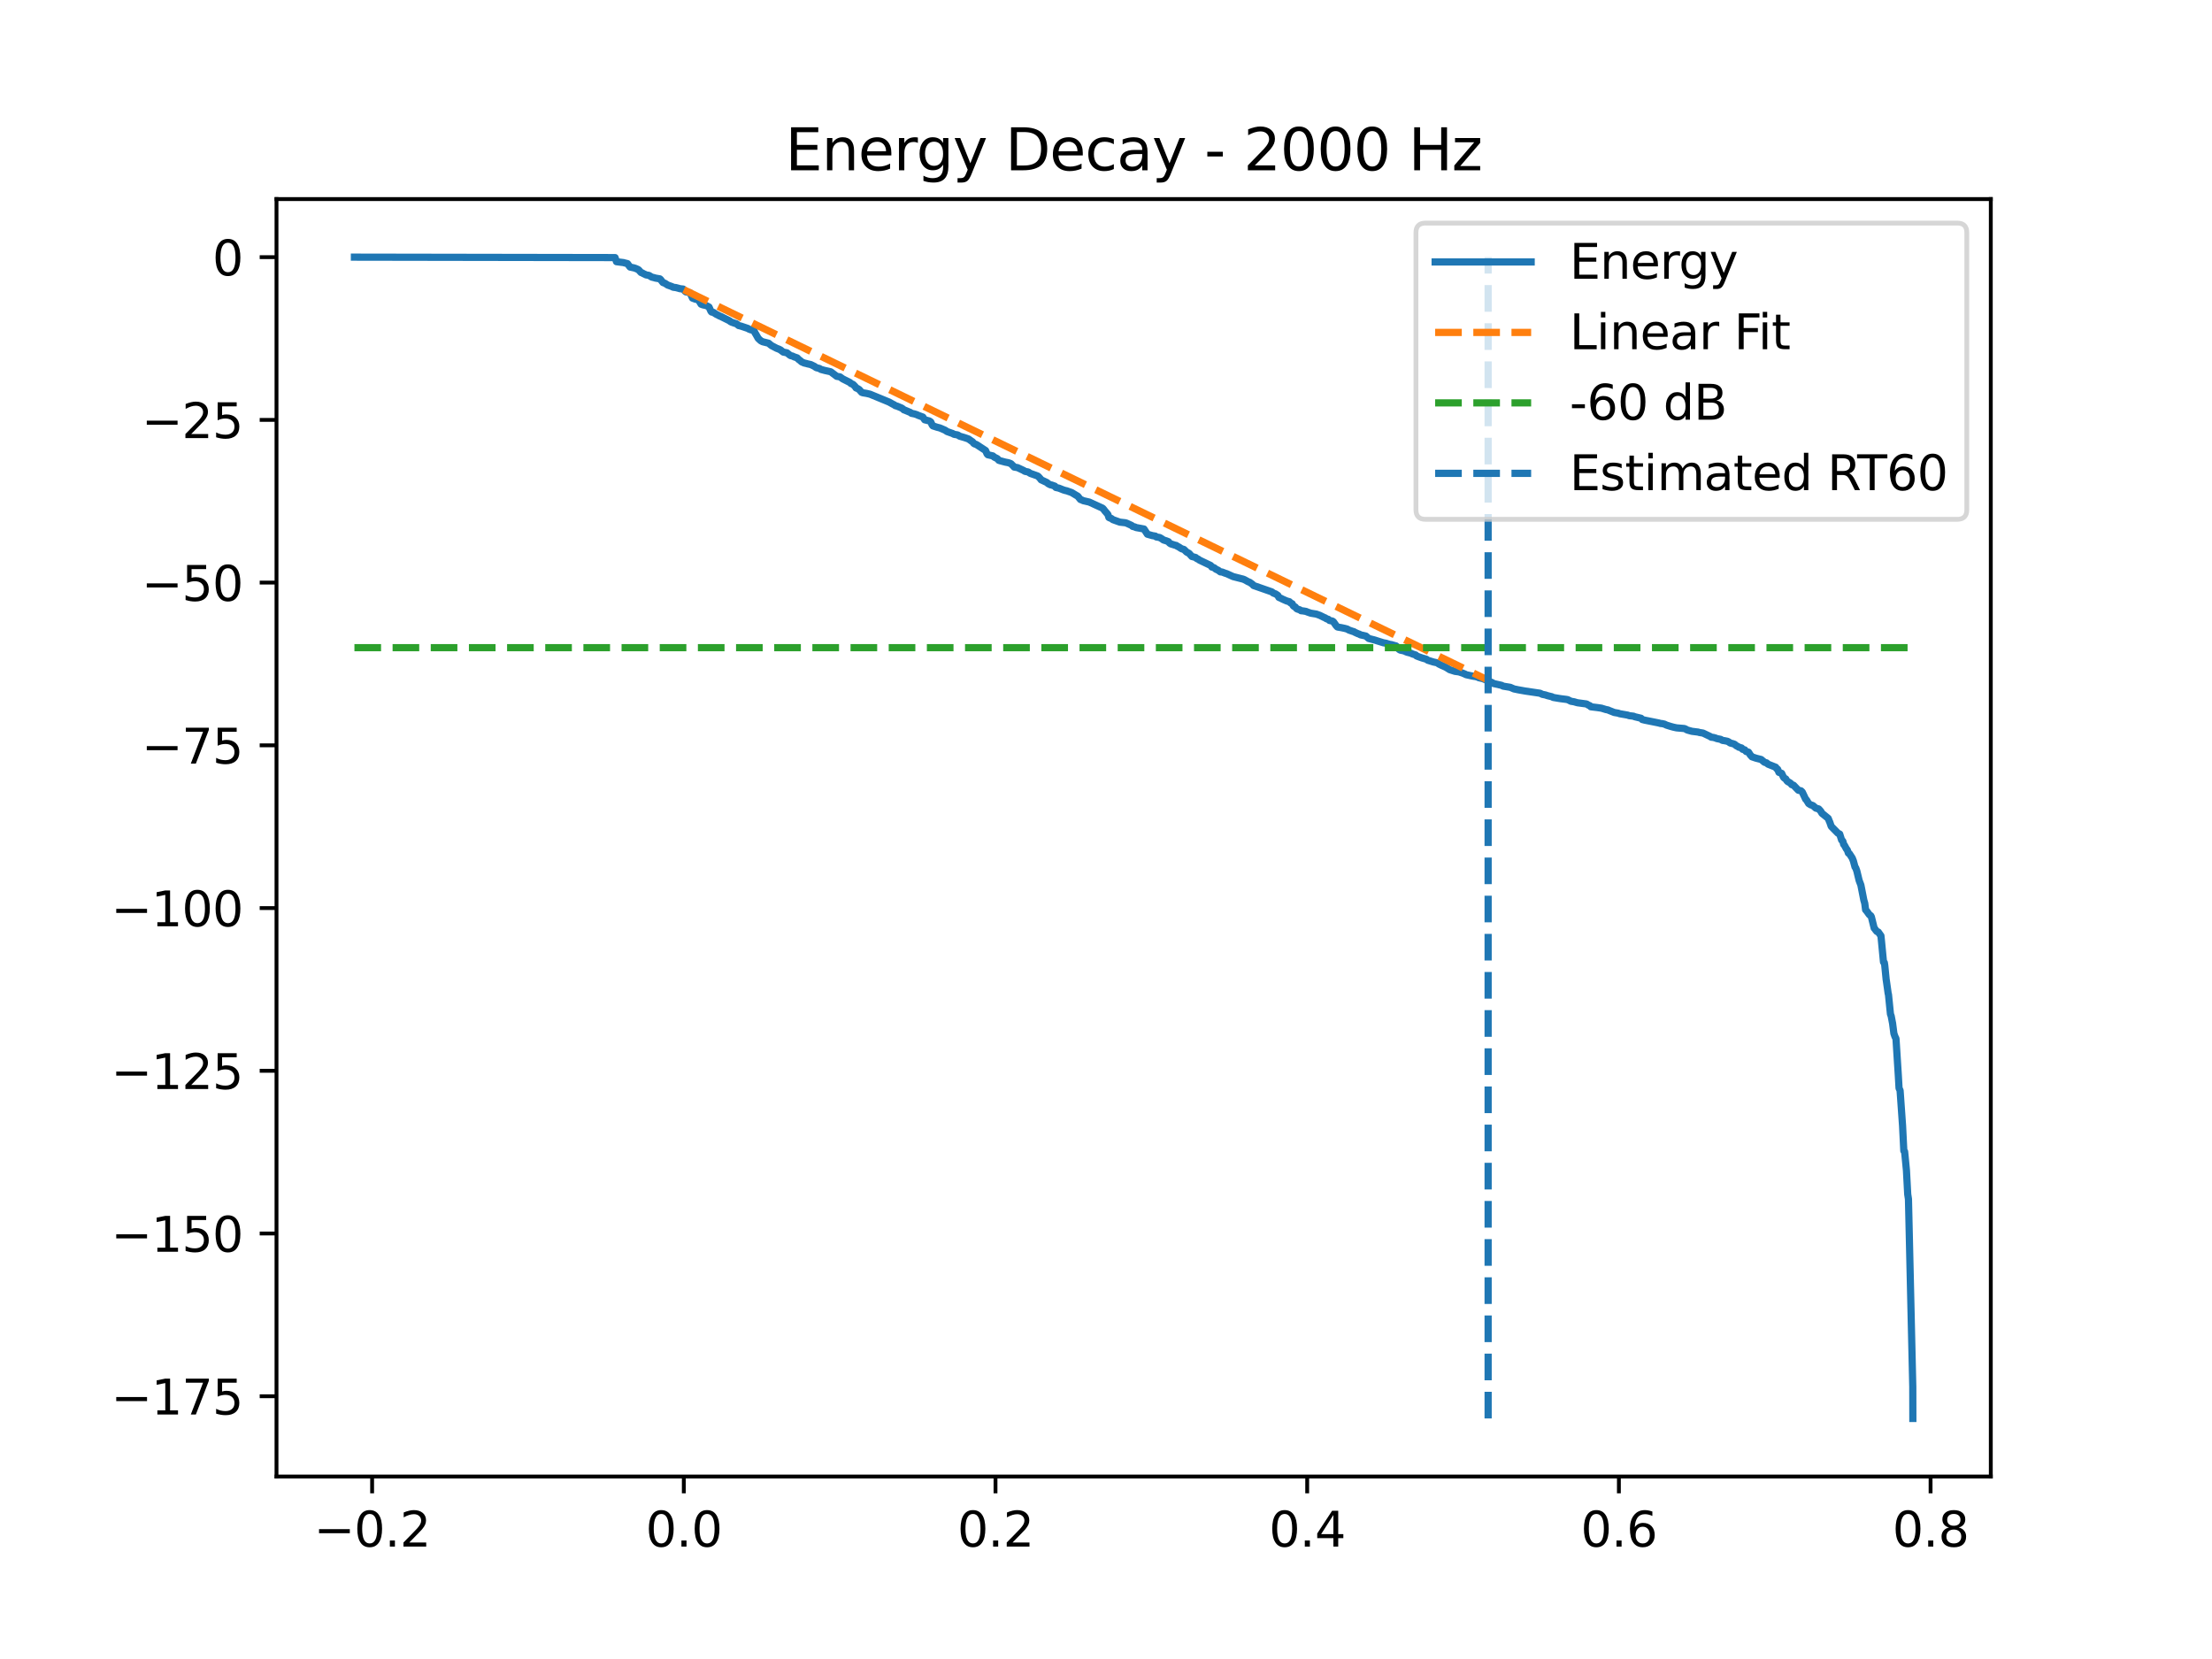 <?xml version="1.0" encoding="utf-8" standalone="no"?>
<!DOCTYPE svg PUBLIC "-//W3C//DTD SVG 1.1//EN"
  "http://www.w3.org/Graphics/SVG/1.1/DTD/svg11.dtd">
<svg xmlns:xlink="http://www.w3.org/1999/xlink" width="460.8pt" height="345.6pt" viewBox="0 0 460.8 345.6" xmlns="http://www.w3.org/2000/svg" version="1.1">
 <defs>
  <style type="text/css">*{stroke-linejoin: round; stroke-linecap: butt}</style>
 </defs>
 <g id="figure_1">
  <g id="patch_1">
   <path d="M 0 345.6 
L 460.8 345.6 
L 460.8 0 
L 0 0 
z
" style="fill: #ffffff"/>
  </g>
  <g id="axes_1">
   <g id="patch_2">
    <path d="M 57.6 307.584 
L 414.72 307.584 
L 414.72 41.472 
L 57.6 41.472 
z
" style="fill: #ffffff"/>
   </g>
   <g id="matplotlib.axis_1">
    <g id="xtick_1">
     <g id="line2d_1">
      <defs>
       <path id="me629f5fb40" d="M 0 0 
L 0 3.5 
" style="stroke: #000000; stroke-width: 0.8"/>
      </defs>
      <g>
       <use xlink:href="#me629f5fb40" x="77.519" y="307.584" style="stroke: #000000; stroke-width: 0.8"/>
      </g>
     </g>
     <g id="text_1">
      <!-- −0.2 -->
      <g transform="translate(65.378 322.182) scale(0.1 -0.1)">
       <defs>
        <path id="DejaVuSans-2212" d="M 678 2272 
L 4684 2272 
L 4684 1741 
L 678 1741 
L 678 2272 
z
" transform="scale(0.016)"/>
        <path id="DejaVuSans-30" d="M 2034 4250 
Q 1547 4250 1301 3770 
Q 1056 3291 1056 2328 
Q 1056 1369 1301 889 
Q 1547 409 2034 409 
Q 2525 409 2770 889 
Q 3016 1369 3016 2328 
Q 3016 3291 2770 3770 
Q 2525 4250 2034 4250 
z
M 2034 4750 
Q 2819 4750 3233 4129 
Q 3647 3509 3647 2328 
Q 3647 1150 3233 529 
Q 2819 -91 2034 -91 
Q 1250 -91 836 529 
Q 422 1150 422 2328 
Q 422 3509 836 4129 
Q 1250 4750 2034 4750 
z
" transform="scale(0.016)"/>
        <path id="DejaVuSans-2e" d="M 684 794 
L 1344 794 
L 1344 0 
L 684 0 
L 684 794 
z
" transform="scale(0.016)"/>
        <path id="DejaVuSans-32" d="M 1228 531 
L 3431 531 
L 3431 0 
L 469 0 
L 469 531 
Q 828 903 1448 1529 
Q 2069 2156 2228 2338 
Q 2531 2678 2651 2914 
Q 2772 3150 2772 3378 
Q 2772 3750 2511 3984 
Q 2250 4219 1831 4219 
Q 1534 4219 1204 4116 
Q 875 4013 500 3803 
L 500 4441 
Q 881 4594 1212 4672 
Q 1544 4750 1819 4750 
Q 2544 4750 2975 4387 
Q 3406 4025 3406 3419 
Q 3406 3131 3298 2873 
Q 3191 2616 2906 2266 
Q 2828 2175 2409 1742 
Q 1991 1309 1228 531 
z
" transform="scale(0.016)"/>
       </defs>
       <use xlink:href="#DejaVuSans-2212"/>
       <use xlink:href="#DejaVuSans-30" transform="translate(83.789 0)"/>
       <use xlink:href="#DejaVuSans-2e" transform="translate(147.412 0)"/>
       <use xlink:href="#DejaVuSans-32" transform="translate(179.199 0)"/>
      </g>
     </g>
    </g>
    <g id="xtick_2">
     <g id="line2d_2">
      <g>
       <use xlink:href="#me629f5fb40" x="142.45" y="307.584" style="stroke: #000000; stroke-width: 0.8"/>
      </g>
     </g>
     <g id="text_2">
      <!-- 0.0 -->
      <g transform="translate(134.498 322.182) scale(0.1 -0.1)">
       <use xlink:href="#DejaVuSans-30"/>
       <use xlink:href="#DejaVuSans-2e" transform="translate(63.623 0)"/>
       <use xlink:href="#DejaVuSans-30" transform="translate(95.41 0)"/>
      </g>
     </g>
    </g>
    <g id="xtick_3">
     <g id="line2d_3">
      <g>
       <use xlink:href="#me629f5fb40" x="207.381" y="307.584" style="stroke: #000000; stroke-width: 0.8"/>
      </g>
     </g>
     <g id="text_3">
      <!-- 0.2 -->
      <g transform="translate(199.429 322.182) scale(0.1 -0.1)">
       <use xlink:href="#DejaVuSans-30"/>
       <use xlink:href="#DejaVuSans-2e" transform="translate(63.623 0)"/>
       <use xlink:href="#DejaVuSans-32" transform="translate(95.41 0)"/>
      </g>
     </g>
    </g>
    <g id="xtick_4">
     <g id="line2d_4">
      <g>
       <use xlink:href="#me629f5fb40" x="272.312" y="307.584" style="stroke: #000000; stroke-width: 0.8"/>
      </g>
     </g>
     <g id="text_4">
      <!-- 0.4 -->
      <g transform="translate(264.36 322.182) scale(0.1 -0.1)">
       <defs>
        <path id="DejaVuSans-34" d="M 2419 4116 
L 825 1625 
L 2419 1625 
L 2419 4116 
z
M 2253 4666 
L 3047 4666 
L 3047 1625 
L 3713 1625 
L 3713 1100 
L 3047 1100 
L 3047 0 
L 2419 0 
L 2419 1100 
L 313 1100 
L 313 1709 
L 2253 4666 
z
" transform="scale(0.016)"/>
       </defs>
       <use xlink:href="#DejaVuSans-30"/>
       <use xlink:href="#DejaVuSans-2e" transform="translate(63.623 0)"/>
       <use xlink:href="#DejaVuSans-34" transform="translate(95.41 0)"/>
      </g>
     </g>
    </g>
    <g id="xtick_5">
     <g id="line2d_5">
      <g>
       <use xlink:href="#me629f5fb40" x="337.243" y="307.584" style="stroke: #000000; stroke-width: 0.8"/>
      </g>
     </g>
     <g id="text_5">
      <!-- 0.6 -->
      <g transform="translate(329.291 322.182) scale(0.1 -0.1)">
       <defs>
        <path id="DejaVuSans-36" d="M 2113 2584 
Q 1688 2584 1439 2293 
Q 1191 2003 1191 1497 
Q 1191 994 1439 701 
Q 1688 409 2113 409 
Q 2538 409 2786 701 
Q 3034 994 3034 1497 
Q 3034 2003 2786 2293 
Q 2538 2584 2113 2584 
z
M 3366 4563 
L 3366 3988 
Q 3128 4100 2886 4159 
Q 2644 4219 2406 4219 
Q 1781 4219 1451 3797 
Q 1122 3375 1075 2522 
Q 1259 2794 1537 2939 
Q 1816 3084 2150 3084 
Q 2853 3084 3261 2657 
Q 3669 2231 3669 1497 
Q 3669 778 3244 343 
Q 2819 -91 2113 -91 
Q 1303 -91 875 529 
Q 447 1150 447 2328 
Q 447 3434 972 4092 
Q 1497 4750 2381 4750 
Q 2619 4750 2861 4703 
Q 3103 4656 3366 4563 
z
" transform="scale(0.016)"/>
       </defs>
       <use xlink:href="#DejaVuSans-30"/>
       <use xlink:href="#DejaVuSans-2e" transform="translate(63.623 0)"/>
       <use xlink:href="#DejaVuSans-36" transform="translate(95.41 0)"/>
      </g>
     </g>
    </g>
    <g id="xtick_6">
     <g id="line2d_6">
      <g>
       <use xlink:href="#me629f5fb40" x="402.173" y="307.584" style="stroke: #000000; stroke-width: 0.8"/>
      </g>
     </g>
     <g id="text_6">
      <!-- 0.8 -->
      <g transform="translate(394.222 322.182) scale(0.1 -0.1)">
       <defs>
        <path id="DejaVuSans-38" d="M 2034 2216 
Q 1584 2216 1326 1975 
Q 1069 1734 1069 1313 
Q 1069 891 1326 650 
Q 1584 409 2034 409 
Q 2484 409 2743 651 
Q 3003 894 3003 1313 
Q 3003 1734 2745 1975 
Q 2488 2216 2034 2216 
z
M 1403 2484 
Q 997 2584 770 2862 
Q 544 3141 544 3541 
Q 544 4100 942 4425 
Q 1341 4750 2034 4750 
Q 2731 4750 3128 4425 
Q 3525 4100 3525 3541 
Q 3525 3141 3298 2862 
Q 3072 2584 2669 2484 
Q 3125 2378 3379 2068 
Q 3634 1759 3634 1313 
Q 3634 634 3220 271 
Q 2806 -91 2034 -91 
Q 1263 -91 848 271 
Q 434 634 434 1313 
Q 434 1759 690 2068 
Q 947 2378 1403 2484 
z
M 1172 3481 
Q 1172 3119 1398 2916 
Q 1625 2713 2034 2713 
Q 2441 2713 2670 2916 
Q 2900 3119 2900 3481 
Q 2900 3844 2670 4047 
Q 2441 4250 2034 4250 
Q 1625 4250 1398 4047 
Q 1172 3844 1172 3481 
z
" transform="scale(0.016)"/>
       </defs>
       <use xlink:href="#DejaVuSans-30"/>
       <use xlink:href="#DejaVuSans-2e" transform="translate(63.623 0)"/>
       <use xlink:href="#DejaVuSans-38" transform="translate(95.41 0)"/>
      </g>
     </g>
    </g>
   </g>
   <g id="matplotlib.axis_2">
    <g id="ytick_1">
     <g id="line2d_7">
      <defs>
       <path id="m6620f83f6b" d="M 0 0 
L -3.5 0 
" style="stroke: #000000; stroke-width: 0.8"/>
      </defs>
      <g>
       <use xlink:href="#m6620f83f6b" x="57.6" y="290.861" style="stroke: #000000; stroke-width: 0.8"/>
      </g>
     </g>
     <g id="text_7">
      <!-- −175 -->
      <g transform="translate(23.133 294.661) scale(0.1 -0.1)">
       <defs>
        <path id="DejaVuSans-31" d="M 794 531 
L 1825 531 
L 1825 4091 
L 703 3866 
L 703 4441 
L 1819 4666 
L 2450 4666 
L 2450 531 
L 3481 531 
L 3481 0 
L 794 0 
L 794 531 
z
" transform="scale(0.016)"/>
        <path id="DejaVuSans-37" d="M 525 4666 
L 3525 4666 
L 3525 4397 
L 1831 0 
L 1172 0 
L 2766 4134 
L 525 4134 
L 525 4666 
z
" transform="scale(0.016)"/>
        <path id="DejaVuSans-35" d="M 691 4666 
L 3169 4666 
L 3169 4134 
L 1269 4134 
L 1269 2991 
Q 1406 3038 1543 3061 
Q 1681 3084 1819 3084 
Q 2600 3084 3056 2656 
Q 3513 2228 3513 1497 
Q 3513 744 3044 326 
Q 2575 -91 1722 -91 
Q 1428 -91 1123 -41 
Q 819 9 494 109 
L 494 744 
Q 775 591 1075 516 
Q 1375 441 1709 441 
Q 2250 441 2565 725 
Q 2881 1009 2881 1497 
Q 2881 1984 2565 2268 
Q 2250 2553 1709 2553 
Q 1456 2553 1204 2497 
Q 953 2441 691 2322 
L 691 4666 
z
" transform="scale(0.016)"/>
       </defs>
       <use xlink:href="#DejaVuSans-2212"/>
       <use xlink:href="#DejaVuSans-31" transform="translate(83.789 0)"/>
       <use xlink:href="#DejaVuSans-37" transform="translate(147.412 0)"/>
       <use xlink:href="#DejaVuSans-35" transform="translate(211.035 0)"/>
      </g>
     </g>
    </g>
    <g id="ytick_2">
     <g id="line2d_8">
      <g>
       <use xlink:href="#m6620f83f6b" x="57.6" y="256.962" style="stroke: #000000; stroke-width: 0.8"/>
      </g>
     </g>
     <g id="text_8">
      <!-- −150 -->
      <g transform="translate(23.133 260.762) scale(0.1 -0.1)">
       <use xlink:href="#DejaVuSans-2212"/>
       <use xlink:href="#DejaVuSans-31" transform="translate(83.789 0)"/>
       <use xlink:href="#DejaVuSans-35" transform="translate(147.412 0)"/>
       <use xlink:href="#DejaVuSans-30" transform="translate(211.035 0)"/>
      </g>
     </g>
    </g>
    <g id="ytick_3">
     <g id="line2d_9">
      <g>
       <use xlink:href="#m6620f83f6b" x="57.6" y="223.063" style="stroke: #000000; stroke-width: 0.8"/>
      </g>
     </g>
     <g id="text_9">
      <!-- −125 -->
      <g transform="translate(23.133 226.862) scale(0.1 -0.1)">
       <use xlink:href="#DejaVuSans-2212"/>
       <use xlink:href="#DejaVuSans-31" transform="translate(83.789 0)"/>
       <use xlink:href="#DejaVuSans-32" transform="translate(147.412 0)"/>
       <use xlink:href="#DejaVuSans-35" transform="translate(211.035 0)"/>
      </g>
     </g>
    </g>
    <g id="ytick_4">
     <g id="line2d_10">
      <g>
       <use xlink:href="#m6620f83f6b" x="57.6" y="189.164" style="stroke: #000000; stroke-width: 0.8"/>
      </g>
     </g>
     <g id="text_10">
      <!-- −100 -->
      <g transform="translate(23.133 192.963) scale(0.1 -0.1)">
       <use xlink:href="#DejaVuSans-2212"/>
       <use xlink:href="#DejaVuSans-31" transform="translate(83.789 0)"/>
       <use xlink:href="#DejaVuSans-30" transform="translate(147.412 0)"/>
       <use xlink:href="#DejaVuSans-30" transform="translate(211.035 0)"/>
      </g>
     </g>
    </g>
    <g id="ytick_5">
     <g id="line2d_11">
      <g>
       <use xlink:href="#m6620f83f6b" x="57.6" y="155.265" style="stroke: #000000; stroke-width: 0.8"/>
      </g>
     </g>
     <g id="text_11">
      <!-- −75 -->
      <g transform="translate(29.495 159.064) scale(0.1 -0.1)">
       <use xlink:href="#DejaVuSans-2212"/>
       <use xlink:href="#DejaVuSans-37" transform="translate(83.789 0)"/>
       <use xlink:href="#DejaVuSans-35" transform="translate(147.412 0)"/>
      </g>
     </g>
    </g>
    <g id="ytick_6">
     <g id="line2d_12">
      <g>
       <use xlink:href="#m6620f83f6b" x="57.6" y="121.366" style="stroke: #000000; stroke-width: 0.8"/>
      </g>
     </g>
     <g id="text_12">
      <!-- −50 -->
      <g transform="translate(29.495 125.165) scale(0.1 -0.1)">
       <use xlink:href="#DejaVuSans-2212"/>
       <use xlink:href="#DejaVuSans-35" transform="translate(83.789 0)"/>
       <use xlink:href="#DejaVuSans-30" transform="translate(147.412 0)"/>
      </g>
     </g>
    </g>
    <g id="ytick_7">
     <g id="line2d_13">
      <g>
       <use xlink:href="#m6620f83f6b" x="57.6" y="87.467" style="stroke: #000000; stroke-width: 0.8"/>
      </g>
     </g>
     <g id="text_13">
      <!-- −25 -->
      <g transform="translate(29.495 91.266) scale(0.1 -0.1)">
       <use xlink:href="#DejaVuSans-2212"/>
       <use xlink:href="#DejaVuSans-32" transform="translate(83.789 0)"/>
       <use xlink:href="#DejaVuSans-35" transform="translate(147.412 0)"/>
      </g>
     </g>
    </g>
    <g id="ytick_8">
     <g id="line2d_14">
      <g>
       <use xlink:href="#m6620f83f6b" x="57.6" y="53.568" style="stroke: #000000; stroke-width: 0.8"/>
      </g>
     </g>
     <g id="text_14">
      <!-- 0 -->
      <g transform="translate(44.237 57.367) scale(0.1 -0.1)">
       <use xlink:href="#DejaVuSans-30"/>
      </g>
     </g>
    </g>
   </g>
   <g id="line2d_15">
    <path d="M 73.833 53.568 
L 128.138 53.659 
L 128.422 54.515 
L 129.031 54.593 
L 129.897 54.703 
L 130.12 54.772 
L 130.715 54.913 
L 131.1 55.44 
L 131.263 55.635 
L 132.095 55.813 
L 132.433 55.927 
L 132.785 56.08 
L 133.008 56.193 
L 133.157 56.35 
L 133.542 56.77 
L 133.853 56.884 
L 134.016 56.996 
L 134.32 57.127 
L 134.557 57.259 
L 135.186 57.367 
L 135.754 57.719 
L 136.335 57.865 
L 136.511 57.925 
L 137.445 58.088 
L 137.6 58.216 
L 138.101 58.855 
L 138.54 59.023 
L 139.122 59.401 
L 139.278 59.448 
L 139.988 59.704 
L 140.211 59.834 
L 140.806 59.911 
L 141.314 60.044 
L 141.638 60.14 
L 142.321 60.217 
L 142.436 60.314 
L 142.666 60.634 
L 142.889 60.806 
L 143.742 60.979 
L 144.256 62.103 
L 144.614 62.235 
L 144.932 62.349 
L 145.25 62.389 
L 145.514 62.497 
L 146.055 63.37 
L 146.447 63.512 
L 147.11 63.657 
L 147.381 63.782 
L 147.698 63.956 
L 147.895 64.39 
L 148.125 64.893 
L 148.253 65.008 
L 148.652 65.091 
L 148.794 65.202 
L 149.22 65.476 
L 149.687 65.705 
L 149.883 65.82 
L 150.14 65.917 
L 151.973 66.826 
L 152.162 66.992 
L 152.426 67.123 
L 152.602 67.18 
L 152.947 67.305 
L 153.4 67.446 
L 153.569 67.561 
L 153.691 67.673 
L 153.874 67.82 
L 154.354 67.933 
L 155.808 68.422 
L 155.97 68.532 
L 156.457 68.72 
L 156.735 68.764 
L 157.086 68.878 
L 157.269 69.327 
L 157.438 69.589 
L 157.749 70.135 
L 157.939 70.481 
L 158.27 70.786 
L 158.473 70.978 
L 158.879 71.192 
L 159.332 71.303 
L 160.116 71.499 
L 160.549 71.865 
L 160.752 72.013 
L 160.942 72.108 
L 161.78 72.549 
L 162.2 72.709 
L 162.362 72.784 
L 162.626 72.92 
L 162.862 73.118 
L 163.011 73.223 
L 163.18 73.349 
L 163.924 73.493 
L 164.648 74.065 
L 165.101 74.178 
L 165.446 74.344 
L 165.71 74.433 
L 166.062 74.55 
L 166.325 74.831 
L 166.447 74.933 
L 166.623 75.056 
L 166.752 75.16 
L 166.982 75.382 
L 167.252 75.492 
L 167.496 75.61 
L 168.016 75.73 
L 168.185 75.786 
L 168.902 75.946 
L 169.214 76.1 
L 169.437 76.207 
L 169.673 76.327 
L 169.87 76.472 
L 170.059 76.595 
L 170.688 76.756 
L 171.026 76.959 
L 171.865 77.183 
L 172.359 77.289 
L 173.055 77.445 
L 174.307 78.397 
L 174.976 78.507 
L 175.558 78.927 
L 177.08 79.694 
L 177.255 79.89 
L 177.709 80.078 
L 178.135 80.514 
L 178.331 80.813 
L 178.622 80.923 
L 178.987 81.149 
L 179.501 81.733 
L 179.758 81.824 
L 180.509 81.948 
L 180.732 81.999 
L 181.253 82.124 
L 185.027 83.68 
L 185.203 83.752 
L 186.014 84.207 
L 186.271 84.319 
L 186.481 84.497 
L 186.907 84.617 
L 187.82 85 
L 187.983 85.11 
L 188.206 85.281 
L 188.314 85.389 
L 188.476 85.433 
L 189.64 85.92 
L 189.876 86.104 
L 190.478 86.222 
L 191.026 86.396 
L 191.243 86.51 
L 192.244 86.882 
L 192.629 87.451 
L 193.59 87.688 
L 193.894 87.9 
L 194.144 88.426 
L 194.192 88.548 
L 194.354 88.722 
L 195.226 89.006 
L 195.72 89.128 
L 196.004 89.237 
L 196.877 89.617 
L 197.296 89.899 
L 198.311 90.261 
L 198.48 90.304 
L 198.635 90.429 
L 198.825 90.492 
L 199.494 90.598 
L 199.927 90.869 
L 200.867 91.141 
L 201.429 91.329 
L 201.76 91.449 
L 202.403 91.911 
L 202.585 92.021 
L 202.876 92.391 
L 203.106 92.506 
L 203.289 92.552 
L 203.532 92.685 
L 205.311 93.85 
L 205.636 94.584 
L 205.798 94.74 
L 206.826 94.971 
L 207.103 95.215 
L 207.773 95.553 
L 208.071 95.893 
L 208.307 95.972 
L 208.605 96.051 
L 209.403 96.265 
L 210.039 96.387 
L 210.289 96.472 
L 210.6 96.591 
L 210.83 96.827 
L 211.033 97.018 
L 211.277 97.297 
L 211.973 97.415 
L 213.272 98.022 
L 213.407 98.129 
L 213.569 98.2 
L 214.198 98.326 
L 214.516 98.543 
L 214.685 98.637 
L 215.484 98.914 
L 216.187 99.168 
L 216.343 99.305 
L 216.545 99.531 
L 216.701 99.699 
L 216.884 99.951 
L 218.115 100.529 
L 218.338 100.748 
L 218.832 101.003 
L 219.055 101.029 
L 219.745 101.275 
L 219.954 101.547 
L 220.604 101.696 
L 221.523 102.061 
L 221.95 102.19 
L 222.173 102.229 
L 223.241 102.603 
L 223.972 103.046 
L 224.148 103.157 
L 224.513 103.355 
L 224.709 103.608 
L 225.074 104.054 
L 225.44 104.185 
L 225.649 104.297 
L 226.914 104.59 
L 229.694 105.864 
L 229.978 106.18 
L 230.134 106.403 
L 230.296 106.587 
L 230.796 107.167 
L 230.999 107.797 
L 231.182 107.895 
L 231.507 107.999 
L 231.818 108.247 
L 233.285 108.773 
L 234.429 108.901 
L 234.706 108.988 
L 235.747 109.465 
L 235.95 109.66 
L 236.424 109.775 
L 236.627 109.89 
L 237.668 110.081 
L 238.318 110.203 
L 239.021 111.283 
L 240.036 111.573 
L 240.692 111.683 
L 240.881 111.856 
L 241.564 111.971 
L 242.098 112.282 
L 242.247 112.393 
L 242.383 112.501 
L 242.558 112.542 
L 242.93 112.658 
L 243.113 112.729 
L 243.411 112.848 
L 243.627 113.125 
L 243.911 113.307 
L 244.094 113.358 
L 244.811 113.585 
L 245.034 113.623 
L 245.169 113.741 
L 245.399 113.855 
L 245.683 114.009 
L 245.852 114.135 
L 246.089 114.278 
L 246.251 114.351 
L 246.644 114.465 
L 247.212 115.02 
L 247.699 115.268 
L 248.28 115.921 
L 249.085 116.139 
L 249.295 116.356 
L 249.626 116.487 
L 249.856 116.673 
L 252.21 117.799 
L 252.44 118.128 
L 252.785 118.213 
L 253.001 118.328 
L 253.299 118.583 
L 253.509 118.67 
L 253.773 118.795 
L 254.219 119.13 
L 254.571 119.161 
L 254.916 119.29 
L 255.2 119.402 
L 255.565 119.516 
L 256.877 120.114 
L 258.94 120.638 
L 259.231 120.752 
L 260.036 121.194 
L 260.333 121.3 
L 260.543 121.457 
L 260.888 121.697 
L 261.145 121.974 
L 264.98 123.31 
L 265.217 123.532 
L 265.744 123.731 
L 265.906 123.841 
L 266.204 124.042 
L 266.407 124.443 
L 266.968 124.697 
L 267.131 124.792 
L 267.963 125.156 
L 268.172 125.23 
L 268.605 125.345 
L 268.849 125.609 
L 269.187 125.767 
L 269.403 126.185 
L 269.545 126.32 
L 269.829 126.445 
L 270.046 126.723 
L 270.201 126.852 
L 270.472 126.942 
L 270.797 127.052 
L 271.04 127.226 
L 271.466 127.267 
L 272.088 127.374 
L 272.339 127.488 
L 272.657 127.599 
L 273.062 127.738 
L 274.226 127.928 
L 274.679 128.092 
L 274.943 128.187 
L 275.578 128.498 
L 275.795 128.612 
L 276.079 128.717 
L 276.316 128.897 
L 276.708 129.015 
L 276.958 129.255 
L 277.533 129.371 
L 277.756 129.501 
L 278.338 130.324 
L 278.588 130.594 
L 278.737 130.641 
L 279.427 130.753 
L 279.63 130.797 
L 280.164 130.911 
L 280.644 131.043 
L 281.016 131.255 
L 281.781 131.522 
L 282.058 131.593 
L 282.22 131.708 
L 282.849 131.995 
L 283.208 132.12 
L 283.39 132.241 
L 284.534 132.497 
L 285.135 133.01 
L 286.231 133.29 
L 286.448 133.352 
L 286.853 133.486 
L 288.172 133.896 
L 288.788 134.011 
L 289.065 134.11 
L 289.566 134.243 
L 289.857 134.282 
L 290.58 134.495 
L 290.797 134.542 
L 291.047 134.755 
L 291.378 135.214 
L 291.561 135.35 
L 291.737 135.439 
L 292.278 135.55 
L 292.623 135.641 
L 292.812 135.747 
L 293.177 135.889 
L 293.482 135.955 
L 293.982 136.102 
L 294.199 136.218 
L 294.916 136.444 
L 295.098 136.646 
L 295.612 136.843 
L 295.971 136.97 
L 296.268 137.074 
L 297.161 137.33 
L 297.391 137.529 
L 298.602 137.905 
L 299.407 138.077 
L 299.738 138.325 
L 299.941 138.428 
L 300.293 138.6 
L 301.152 138.978 
L 301.571 139.229 
L 301.801 139.382 
L 302.018 139.513 
L 303.1 139.854 
L 303.932 139.967 
L 304.507 140.159 
L 304.73 140.227 
L 304.953 140.342 
L 305.122 140.382 
L 305.305 140.502 
L 305.501 140.569 
L 306.15 140.712 
L 306.495 140.788 
L 307.056 140.896 
L 307.3 140.925 
L 307.794 141.037 
L 308.01 141.163 
L 308.193 141.21 
L 308.774 141.34 
L 309.031 141.426 
L 310.898 142.221 
L 311.074 142.378 
L 312.812 142.768 
L 313.123 142.935 
L 314.611 143.18 
L 315.389 143.516 
L 315.978 143.636 
L 316.228 143.69 
L 317.743 143.959 
L 320.82 144.412 
L 321.287 144.641 
L 321.936 144.769 
L 322.356 144.914 
L 323.296 145.146 
L 323.553 145.291 
L 324.865 145.51 
L 325.197 145.559 
L 326.306 145.699 
L 326.603 145.76 
L 327.043 145.973 
L 327.199 146.074 
L 327.922 146.195 
L 328.45 146.353 
L 328.653 146.401 
L 330.513 146.651 
L 330.905 146.898 
L 331.189 147.002 
L 331.392 147.232 
L 331.73 147.277 
L 332.745 147.4 
L 333.604 147.524 
L 334.537 147.81 
L 334.963 147.888 
L 335.207 147.999 
L 336.282 148.424 
L 337.101 148.564 
L 337.405 148.679 
L 339.062 148.967 
L 339.387 149.087 
L 340.313 149.197 
L 340.536 149.307 
L 341.862 149.624 
L 342.099 149.885 
L 342.62 150.019 
L 345.548 150.607 
L 345.934 150.718 
L 346.198 150.731 
L 346.725 150.846 
L 347.151 151.052 
L 347.963 151.307 
L 348.382 151.424 
L 348.619 151.487 
L 349.174 151.608 
L 349.37 151.638 
L 350.878 151.765 
L 351.182 151.892 
L 351.365 152.013 
L 351.595 152.106 
L 352.467 152.345 
L 353.759 152.506 
L 353.989 152.584 
L 354.767 152.711 
L 356.282 153.431 
L 356.478 153.571 
L 356.938 153.625 
L 357.351 153.736 
L 357.635 153.856 
L 358.453 154.023 
L 358.805 154.239 
L 359.204 154.29 
L 359.84 154.419 
L 360.144 154.567 
L 360.422 154.778 
L 361.023 154.93 
L 361.355 155.051 
L 361.605 155.267 
L 361.774 155.399 
L 361.997 155.479 
L 362.221 155.655 
L 362.397 155.693 
L 362.809 155.816 
L 363.005 156.087 
L 363.465 156.206 
L 363.567 156.361 
L 363.77 156.561 
L 364.25 156.688 
L 364.629 157.287 
L 364.737 157.393 
L 364.96 157.653 
L 365.717 157.911 
L 365.873 157.959 
L 366.874 158.211 
L 367.584 158.802 
L 367.997 158.912 
L 368.315 159.193 
L 369.918 159.829 
L 370.107 160.125 
L 370.323 160.256 
L 370.581 160.898 
L 370.905 161.008 
L 371.155 161.105 
L 371.548 161.944 
L 371.778 162.136 
L 372.008 162.264 
L 372.109 162.443 
L 372.278 162.683 
L 372.454 162.845 
L 372.698 162.96 
L 373.049 163.201 
L 373.232 163.451 
L 373.631 163.578 
L 374.476 164.462 
L 374.645 164.624 
L 375.173 164.736 
L 375.45 165.006 
L 376.154 166.497 
L 376.316 166.625 
L 376.776 167.39 
L 377.182 167.658 
L 377.649 167.803 
L 378.271 168.349 
L 378.69 168.462 
L 378.866 168.517 
L 379.177 168.854 
L 379.373 169.107 
L 379.421 169.217 
L 379.576 169.467 
L 379.779 169.608 
L 380.848 170.48 
L 381.078 171.066 
L 381.159 171.228 
L 381.477 172.146 
L 381.592 172.264 
L 382.884 173.58 
L 383.242 173.747 
L 383.452 174.405 
L 383.648 175.014 
L 383.817 175.14 
L 383.918 175.291 
L 384.06 175.895 
L 384.209 176.048 
L 384.27 176.155 
L 384.642 176.849 
L 384.825 177.046 
L 385.055 177.723 
L 385.258 177.828 
L 385.866 178.767 
L 386.035 179.215 
L 386.076 179.292 
L 386.434 180.616 
L 386.57 180.768 
L 386.779 181.345 
L 386.847 181.583 
L 387.287 183.402 
L 387.429 183.785 
L 387.611 184.263 
L 387.652 184.367 
L 388.267 187.508 
L 388.464 188.182 
L 388.639 189.537 
L 388.768 189.667 
L 389.038 190.024 
L 389.255 190.329 
L 389.465 190.606 
L 389.701 190.747 
L 389.837 190.983 
L 390.425 193.351 
L 390.547 193.463 
L 390.729 193.735 
L 390.98 194.039 
L 391.277 194.156 
L 391.832 194.943 
L 391.94 195.998 
L 392.366 200.416 
L 392.542 200.542 
L 392.63 201.111 
L 392.928 204.121 
L 392.948 204.19 
L 393.347 207.014 
L 393.401 207.144 
L 393.814 211.238 
L 393.969 211.665 
L 394.226 213.026 
L 394.246 213.088 
L 394.531 215.298 
L 394.767 215.975 
L 394.923 216.264 
L 394.97 216.402 
L 395.464 224.189 
L 395.606 226.697 
L 395.822 227.156 
L 396.336 234.487 
L 396.6 239.74 
L 396.763 239.897 
L 396.864 240.882 
L 397.148 243.81 
L 397.412 248.774 
L 397.567 249.788 
L 398.467 288.912 
L 398.481 295.488 
L 398.481 295.488 
" clip-path="url(#p4dace22fe3)" style="fill: none; stroke: #1f77b4; stroke-width: 1.5; stroke-linecap: square"/>
   </g>
   <g id="line2d_16">
    <path d="M 142.45 60.355 
L 310.005 141.706 
" clip-path="url(#p4dace22fe3)" style="fill: none; stroke-dasharray: 5.55,2.4; stroke-dashoffset: 0; stroke: #ff7f0e; stroke-width: 1.5"/>
   </g>
   <g id="line2d_17">
    <path d="M 73.833 134.926 
L 398.487 134.926 
L 398.487 134.926 
" clip-path="url(#p4dace22fe3)" style="fill: none; stroke-dasharray: 5.55,2.4; stroke-dashoffset: 0; stroke: #2ca02c; stroke-width: 1.5"/>
   </g>
   <g id="LineCollection_1">
    <path d="M 310.005 295.488 
L 310.005 53.568 
" clip-path="url(#p4dace22fe3)" style="fill: none; stroke-dasharray: 5.55,2.4; stroke-dashoffset: 0; stroke: #1f77b4; stroke-width: 1.5"/>
   </g>
   <g id="patch_3">
    <path d="M 57.6 307.584 
L 57.6 41.472 
" style="fill: none; stroke: #000000; stroke-width: 0.8; stroke-linejoin: miter; stroke-linecap: square"/>
   </g>
   <g id="patch_4">
    <path d="M 414.72 307.584 
L 414.72 41.472 
" style="fill: none; stroke: #000000; stroke-width: 0.8; stroke-linejoin: miter; stroke-linecap: square"/>
   </g>
   <g id="patch_5">
    <path d="M 57.6 307.584 
L 414.72 307.584 
" style="fill: none; stroke: #000000; stroke-width: 0.8; stroke-linejoin: miter; stroke-linecap: square"/>
   </g>
   <g id="patch_6">
    <path d="M 57.6 41.472 
L 414.72 41.472 
" style="fill: none; stroke: #000000; stroke-width: 0.8; stroke-linejoin: miter; stroke-linecap: square"/>
   </g>
   <g id="text_15">
    <!-- Energy Decay - 2000 Hz -->
    <g transform="translate(163.59 35.472) scale(0.12 -0.12)">
     <defs>
      <path id="DejaVuSans-45" d="M 628 4666 
L 3578 4666 
L 3578 4134 
L 1259 4134 
L 1259 2753 
L 3481 2753 
L 3481 2222 
L 1259 2222 
L 1259 531 
L 3634 531 
L 3634 0 
L 628 0 
L 628 4666 
z
" transform="scale(0.016)"/>
      <path id="DejaVuSans-6e" d="M 3513 2113 
L 3513 0 
L 2938 0 
L 2938 2094 
Q 2938 2591 2744 2837 
Q 2550 3084 2163 3084 
Q 1697 3084 1428 2787 
Q 1159 2491 1159 1978 
L 1159 0 
L 581 0 
L 581 3500 
L 1159 3500 
L 1159 2956 
Q 1366 3272 1645 3428 
Q 1925 3584 2291 3584 
Q 2894 3584 3203 3211 
Q 3513 2838 3513 2113 
z
" transform="scale(0.016)"/>
      <path id="DejaVuSans-65" d="M 3597 1894 
L 3597 1613 
L 953 1613 
Q 991 1019 1311 708 
Q 1631 397 2203 397 
Q 2534 397 2845 478 
Q 3156 559 3463 722 
L 3463 178 
Q 3153 47 2828 -22 
Q 2503 -91 2169 -91 
Q 1331 -91 842 396 
Q 353 884 353 1716 
Q 353 2575 817 3079 
Q 1281 3584 2069 3584 
Q 2775 3584 3186 3129 
Q 3597 2675 3597 1894 
z
M 3022 2063 
Q 3016 2534 2758 2815 
Q 2500 3097 2075 3097 
Q 1594 3097 1305 2825 
Q 1016 2553 972 2059 
L 3022 2063 
z
" transform="scale(0.016)"/>
      <path id="DejaVuSans-72" d="M 2631 2963 
Q 2534 3019 2420 3045 
Q 2306 3072 2169 3072 
Q 1681 3072 1420 2755 
Q 1159 2438 1159 1844 
L 1159 0 
L 581 0 
L 581 3500 
L 1159 3500 
L 1159 2956 
Q 1341 3275 1631 3429 
Q 1922 3584 2338 3584 
Q 2397 3584 2469 3576 
Q 2541 3569 2628 3553 
L 2631 2963 
z
" transform="scale(0.016)"/>
      <path id="DejaVuSans-67" d="M 2906 1791 
Q 2906 2416 2648 2759 
Q 2391 3103 1925 3103 
Q 1463 3103 1205 2759 
Q 947 2416 947 1791 
Q 947 1169 1205 825 
Q 1463 481 1925 481 
Q 2391 481 2648 825 
Q 2906 1169 2906 1791 
z
M 3481 434 
Q 3481 -459 3084 -895 
Q 2688 -1331 1869 -1331 
Q 1566 -1331 1297 -1286 
Q 1028 -1241 775 -1147 
L 775 -588 
Q 1028 -725 1275 -790 
Q 1522 -856 1778 -856 
Q 2344 -856 2625 -561 
Q 2906 -266 2906 331 
L 2906 616 
Q 2728 306 2450 153 
Q 2172 0 1784 0 
Q 1141 0 747 490 
Q 353 981 353 1791 
Q 353 2603 747 3093 
Q 1141 3584 1784 3584 
Q 2172 3584 2450 3431 
Q 2728 3278 2906 2969 
L 2906 3500 
L 3481 3500 
L 3481 434 
z
" transform="scale(0.016)"/>
      <path id="DejaVuSans-79" d="M 2059 -325 
Q 1816 -950 1584 -1140 
Q 1353 -1331 966 -1331 
L 506 -1331 
L 506 -850 
L 844 -850 
Q 1081 -850 1212 -737 
Q 1344 -625 1503 -206 
L 1606 56 
L 191 3500 
L 800 3500 
L 1894 763 
L 2988 3500 
L 3597 3500 
L 2059 -325 
z
" transform="scale(0.016)"/>
      <path id="DejaVuSans-20" transform="scale(0.016)"/>
      <path id="DejaVuSans-44" d="M 1259 4147 
L 1259 519 
L 2022 519 
Q 2988 519 3436 956 
Q 3884 1394 3884 2338 
Q 3884 3275 3436 3711 
Q 2988 4147 2022 4147 
L 1259 4147 
z
M 628 4666 
L 1925 4666 
Q 3281 4666 3915 4102 
Q 4550 3538 4550 2338 
Q 4550 1131 3912 565 
Q 3275 0 1925 0 
L 628 0 
L 628 4666 
z
" transform="scale(0.016)"/>
      <path id="DejaVuSans-63" d="M 3122 3366 
L 3122 2828 
Q 2878 2963 2633 3030 
Q 2388 3097 2138 3097 
Q 1578 3097 1268 2742 
Q 959 2388 959 1747 
Q 959 1106 1268 751 
Q 1578 397 2138 397 
Q 2388 397 2633 464 
Q 2878 531 3122 666 
L 3122 134 
Q 2881 22 2623 -34 
Q 2366 -91 2075 -91 
Q 1284 -91 818 406 
Q 353 903 353 1747 
Q 353 2603 823 3093 
Q 1294 3584 2113 3584 
Q 2378 3584 2631 3529 
Q 2884 3475 3122 3366 
z
" transform="scale(0.016)"/>
      <path id="DejaVuSans-61" d="M 2194 1759 
Q 1497 1759 1228 1600 
Q 959 1441 959 1056 
Q 959 750 1161 570 
Q 1363 391 1709 391 
Q 2188 391 2477 730 
Q 2766 1069 2766 1631 
L 2766 1759 
L 2194 1759 
z
M 3341 1997 
L 3341 0 
L 2766 0 
L 2766 531 
Q 2569 213 2275 61 
Q 1981 -91 1556 -91 
Q 1019 -91 701 211 
Q 384 513 384 1019 
Q 384 1609 779 1909 
Q 1175 2209 1959 2209 
L 2766 2209 
L 2766 2266 
Q 2766 2663 2505 2880 
Q 2244 3097 1772 3097 
Q 1472 3097 1187 3025 
Q 903 2953 641 2809 
L 641 3341 
Q 956 3463 1253 3523 
Q 1550 3584 1831 3584 
Q 2591 3584 2966 3190 
Q 3341 2797 3341 1997 
z
" transform="scale(0.016)"/>
      <path id="DejaVuSans-2d" d="M 313 2009 
L 1997 2009 
L 1997 1497 
L 313 1497 
L 313 2009 
z
" transform="scale(0.016)"/>
      <path id="DejaVuSans-48" d="M 628 4666 
L 1259 4666 
L 1259 2753 
L 3553 2753 
L 3553 4666 
L 4184 4666 
L 4184 0 
L 3553 0 
L 3553 2222 
L 1259 2222 
L 1259 0 
L 628 0 
L 628 4666 
z
" transform="scale(0.016)"/>
      <path id="DejaVuSans-7a" d="M 353 3500 
L 3084 3500 
L 3084 2975 
L 922 459 
L 3084 459 
L 3084 0 
L 275 0 
L 275 525 
L 2438 3041 
L 353 3041 
L 353 3500 
z
" transform="scale(0.016)"/>
     </defs>
     <use xlink:href="#DejaVuSans-45"/>
     <use xlink:href="#DejaVuSans-6e" transform="translate(63.184 0)"/>
     <use xlink:href="#DejaVuSans-65" transform="translate(126.562 0)"/>
     <use xlink:href="#DejaVuSans-72" transform="translate(188.086 0)"/>
     <use xlink:href="#DejaVuSans-67" transform="translate(227.449 0)"/>
     <use xlink:href="#DejaVuSans-79" transform="translate(290.926 0)"/>
     <use xlink:href="#DejaVuSans-20" transform="translate(350.105 0)"/>
     <use xlink:href="#DejaVuSans-44" transform="translate(381.893 0)"/>
     <use xlink:href="#DejaVuSans-65" transform="translate(458.895 0)"/>
     <use xlink:href="#DejaVuSans-63" transform="translate(520.418 0)"/>
     <use xlink:href="#DejaVuSans-61" transform="translate(575.398 0)"/>
     <use xlink:href="#DejaVuSans-79" transform="translate(636.678 0)"/>
     <use xlink:href="#DejaVuSans-20" transform="translate(695.857 0)"/>
     <use xlink:href="#DejaVuSans-2d" transform="translate(727.645 0)"/>
     <use xlink:href="#DejaVuSans-20" transform="translate(763.729 0)"/>
     <use xlink:href="#DejaVuSans-32" transform="translate(795.516 0)"/>
     <use xlink:href="#DejaVuSans-30" transform="translate(859.139 0)"/>
     <use xlink:href="#DejaVuSans-30" transform="translate(922.762 0)"/>
     <use xlink:href="#DejaVuSans-30" transform="translate(986.385 0)"/>
     <use xlink:href="#DejaVuSans-20" transform="translate(1050.008 0)"/>
     <use xlink:href="#DejaVuSans-48" transform="translate(1081.795 0)"/>
     <use xlink:href="#DejaVuSans-7a" transform="translate(1156.99 0)"/>
    </g>
   </g>
   <g id="legend_1">
    <g id="patch_7">
     <path d="M 296.968 108.184 
L 407.72 108.184 
Q 409.72 108.184 409.72 106.184 
L 409.72 48.472 
Q 409.72 46.472 407.72 46.472 
L 296.968 46.472 
Q 294.968 46.472 294.968 48.472 
L 294.968 106.184 
Q 294.968 108.184 296.968 108.184 
z
" style="fill: #ffffff; opacity: 0.8; stroke: #cccccc; stroke-linejoin: miter"/>
    </g>
    <g id="line2d_18">
     <path d="M 298.968 54.57 
L 308.968 54.57 
L 318.968 54.57 
" style="fill: none; stroke: #1f77b4; stroke-width: 1.5; stroke-linecap: square"/>
    </g>
    <g id="text_16">
     <!-- Energy -->
     <g transform="translate(326.968 58.07) scale(0.1 -0.1)">
      <use xlink:href="#DejaVuSans-45"/>
      <use xlink:href="#DejaVuSans-6e" transform="translate(63.184 0)"/>
      <use xlink:href="#DejaVuSans-65" transform="translate(126.562 0)"/>
      <use xlink:href="#DejaVuSans-72" transform="translate(188.086 0)"/>
      <use xlink:href="#DejaVuSans-67" transform="translate(227.449 0)"/>
      <use xlink:href="#DejaVuSans-79" transform="translate(290.926 0)"/>
     </g>
    </g>
    <g id="line2d_19">
     <path d="M 298.968 69.249 
L 308.968 69.249 
L 318.968 69.249 
" style="fill: none; stroke-dasharray: 5.55,2.4; stroke-dashoffset: 0; stroke: #ff7f0e; stroke-width: 1.5"/>
    </g>
    <g id="text_17">
     <!-- Linear Fit -->
     <g transform="translate(326.968 72.749) scale(0.1 -0.1)">
      <defs>
       <path id="DejaVuSans-4c" d="M 628 4666 
L 1259 4666 
L 1259 531 
L 3531 531 
L 3531 0 
L 628 0 
L 628 4666 
z
" transform="scale(0.016)"/>
       <path id="DejaVuSans-69" d="M 603 3500 
L 1178 3500 
L 1178 0 
L 603 0 
L 603 3500 
z
M 603 4863 
L 1178 4863 
L 1178 4134 
L 603 4134 
L 603 4863 
z
" transform="scale(0.016)"/>
       <path id="DejaVuSans-46" d="M 628 4666 
L 3309 4666 
L 3309 4134 
L 1259 4134 
L 1259 2759 
L 3109 2759 
L 3109 2228 
L 1259 2228 
L 1259 0 
L 628 0 
L 628 4666 
z
" transform="scale(0.016)"/>
       <path id="DejaVuSans-74" d="M 1172 4494 
L 1172 3500 
L 2356 3500 
L 2356 3053 
L 1172 3053 
L 1172 1153 
Q 1172 725 1289 603 
Q 1406 481 1766 481 
L 2356 481 
L 2356 0 
L 1766 0 
Q 1100 0 847 248 
Q 594 497 594 1153 
L 594 3053 
L 172 3053 
L 172 3500 
L 594 3500 
L 594 4494 
L 1172 4494 
z
" transform="scale(0.016)"/>
      </defs>
      <use xlink:href="#DejaVuSans-4c"/>
      <use xlink:href="#DejaVuSans-69" transform="translate(55.713 0)"/>
      <use xlink:href="#DejaVuSans-6e" transform="translate(83.496 0)"/>
      <use xlink:href="#DejaVuSans-65" transform="translate(146.875 0)"/>
      <use xlink:href="#DejaVuSans-61" transform="translate(208.398 0)"/>
      <use xlink:href="#DejaVuSans-72" transform="translate(269.678 0)"/>
      <use xlink:href="#DejaVuSans-20" transform="translate(310.791 0)"/>
      <use xlink:href="#DejaVuSans-46" transform="translate(342.578 0)"/>
      <use xlink:href="#DejaVuSans-69" transform="translate(392.848 0)"/>
      <use xlink:href="#DejaVuSans-74" transform="translate(420.631 0)"/>
     </g>
    </g>
    <g id="line2d_20">
     <path d="M 298.968 83.927 
L 308.968 83.927 
L 318.968 83.927 
" style="fill: none; stroke-dasharray: 5.55,2.4; stroke-dashoffset: 0; stroke: #2ca02c; stroke-width: 1.5"/>
    </g>
    <g id="text_18">
     <!-- -60 dB -->
     <g transform="translate(326.968 87.427) scale(0.1 -0.1)">
      <defs>
       <path id="DejaVuSans-64" d="M 2906 2969 
L 2906 4863 
L 3481 4863 
L 3481 0 
L 2906 0 
L 2906 525 
Q 2725 213 2448 61 
Q 2172 -91 1784 -91 
Q 1150 -91 751 415 
Q 353 922 353 1747 
Q 353 2572 751 3078 
Q 1150 3584 1784 3584 
Q 2172 3584 2448 3432 
Q 2725 3281 2906 2969 
z
M 947 1747 
Q 947 1113 1208 752 
Q 1469 391 1925 391 
Q 2381 391 2643 752 
Q 2906 1113 2906 1747 
Q 2906 2381 2643 2742 
Q 2381 3103 1925 3103 
Q 1469 3103 1208 2742 
Q 947 2381 947 1747 
z
" transform="scale(0.016)"/>
       <path id="DejaVuSans-42" d="M 1259 2228 
L 1259 519 
L 2272 519 
Q 2781 519 3026 730 
Q 3272 941 3272 1375 
Q 3272 1813 3026 2020 
Q 2781 2228 2272 2228 
L 1259 2228 
z
M 1259 4147 
L 1259 2741 
L 2194 2741 
Q 2656 2741 2882 2914 
Q 3109 3088 3109 3444 
Q 3109 3797 2882 3972 
Q 2656 4147 2194 4147 
L 1259 4147 
z
M 628 4666 
L 2241 4666 
Q 2963 4666 3353 4366 
Q 3744 4066 3744 3513 
Q 3744 3084 3544 2831 
Q 3344 2578 2956 2516 
Q 3422 2416 3680 2098 
Q 3938 1781 3938 1306 
Q 3938 681 3513 340 
Q 3088 0 2303 0 
L 628 0 
L 628 4666 
z
" transform="scale(0.016)"/>
      </defs>
      <use xlink:href="#DejaVuSans-2d"/>
      <use xlink:href="#DejaVuSans-36" transform="translate(36.084 0)"/>
      <use xlink:href="#DejaVuSans-30" transform="translate(99.707 0)"/>
      <use xlink:href="#DejaVuSans-20" transform="translate(163.33 0)"/>
      <use xlink:href="#DejaVuSans-64" transform="translate(195.117 0)"/>
      <use xlink:href="#DejaVuSans-42" transform="translate(258.594 0)"/>
     </g>
    </g>
    <g id="line2d_21">
     <path d="M 298.968 98.605 
L 318.968 98.605 
" style="fill: none; stroke-dasharray: 5.55,2.4; stroke-dashoffset: 0; stroke: #1f77b4; stroke-width: 1.5"/>
    </g>
    <g id="text_19">
     <!-- Estimated RT60 -->
     <g transform="translate(326.968 102.105) scale(0.1 -0.1)">
      <defs>
       <path id="DejaVuSans-73" d="M 2834 3397 
L 2834 2853 
Q 2591 2978 2328 3040 
Q 2066 3103 1784 3103 
Q 1356 3103 1142 2972 
Q 928 2841 928 2578 
Q 928 2378 1081 2264 
Q 1234 2150 1697 2047 
L 1894 2003 
Q 2506 1872 2764 1633 
Q 3022 1394 3022 966 
Q 3022 478 2636 193 
Q 2250 -91 1575 -91 
Q 1294 -91 989 -36 
Q 684 19 347 128 
L 347 722 
Q 666 556 975 473 
Q 1284 391 1588 391 
Q 1994 391 2212 530 
Q 2431 669 2431 922 
Q 2431 1156 2273 1281 
Q 2116 1406 1581 1522 
L 1381 1569 
Q 847 1681 609 1914 
Q 372 2147 372 2553 
Q 372 3047 722 3315 
Q 1072 3584 1716 3584 
Q 2034 3584 2315 3537 
Q 2597 3491 2834 3397 
z
" transform="scale(0.016)"/>
       <path id="DejaVuSans-6d" d="M 3328 2828 
Q 3544 3216 3844 3400 
Q 4144 3584 4550 3584 
Q 5097 3584 5394 3201 
Q 5691 2819 5691 2113 
L 5691 0 
L 5113 0 
L 5113 2094 
Q 5113 2597 4934 2840 
Q 4756 3084 4391 3084 
Q 3944 3084 3684 2787 
Q 3425 2491 3425 1978 
L 3425 0 
L 2847 0 
L 2847 2094 
Q 2847 2600 2669 2842 
Q 2491 3084 2119 3084 
Q 1678 3084 1418 2786 
Q 1159 2488 1159 1978 
L 1159 0 
L 581 0 
L 581 3500 
L 1159 3500 
L 1159 2956 
Q 1356 3278 1631 3431 
Q 1906 3584 2284 3584 
Q 2666 3584 2933 3390 
Q 3200 3197 3328 2828 
z
" transform="scale(0.016)"/>
       <path id="DejaVuSans-52" d="M 2841 2188 
Q 3044 2119 3236 1894 
Q 3428 1669 3622 1275 
L 4263 0 
L 3584 0 
L 2988 1197 
Q 2756 1666 2539 1819 
Q 2322 1972 1947 1972 
L 1259 1972 
L 1259 0 
L 628 0 
L 628 4666 
L 2053 4666 
Q 2853 4666 3247 4331 
Q 3641 3997 3641 3322 
Q 3641 2881 3436 2590 
Q 3231 2300 2841 2188 
z
M 1259 4147 
L 1259 2491 
L 2053 2491 
Q 2509 2491 2742 2702 
Q 2975 2913 2975 3322 
Q 2975 3731 2742 3939 
Q 2509 4147 2053 4147 
L 1259 4147 
z
" transform="scale(0.016)"/>
       <path id="DejaVuSans-54" d="M -19 4666 
L 3928 4666 
L 3928 4134 
L 2272 4134 
L 2272 0 
L 1638 0 
L 1638 4134 
L -19 4134 
L -19 4666 
z
" transform="scale(0.016)"/>
      </defs>
      <use xlink:href="#DejaVuSans-45"/>
      <use xlink:href="#DejaVuSans-73" transform="translate(63.184 0)"/>
      <use xlink:href="#DejaVuSans-74" transform="translate(115.283 0)"/>
      <use xlink:href="#DejaVuSans-69" transform="translate(154.492 0)"/>
      <use xlink:href="#DejaVuSans-6d" transform="translate(182.275 0)"/>
      <use xlink:href="#DejaVuSans-61" transform="translate(279.688 0)"/>
      <use xlink:href="#DejaVuSans-74" transform="translate(340.967 0)"/>
      <use xlink:href="#DejaVuSans-65" transform="translate(380.176 0)"/>
      <use xlink:href="#DejaVuSans-64" transform="translate(441.699 0)"/>
      <use xlink:href="#DejaVuSans-20" transform="translate(505.176 0)"/>
      <use xlink:href="#DejaVuSans-52" transform="translate(536.963 0)"/>
      <use xlink:href="#DejaVuSans-54" transform="translate(599.195 0)"/>
      <use xlink:href="#DejaVuSans-36" transform="translate(660.279 0)"/>
      <use xlink:href="#DejaVuSans-30" transform="translate(723.902 0)"/>
     </g>
    </g>
   </g>
  </g>
 </g>
 <defs>
  <clipPath id="p4dace22fe3">
   <rect x="57.6" y="41.472" width="357.12" height="266.112"/>
  </clipPath>
 </defs>
</svg>
